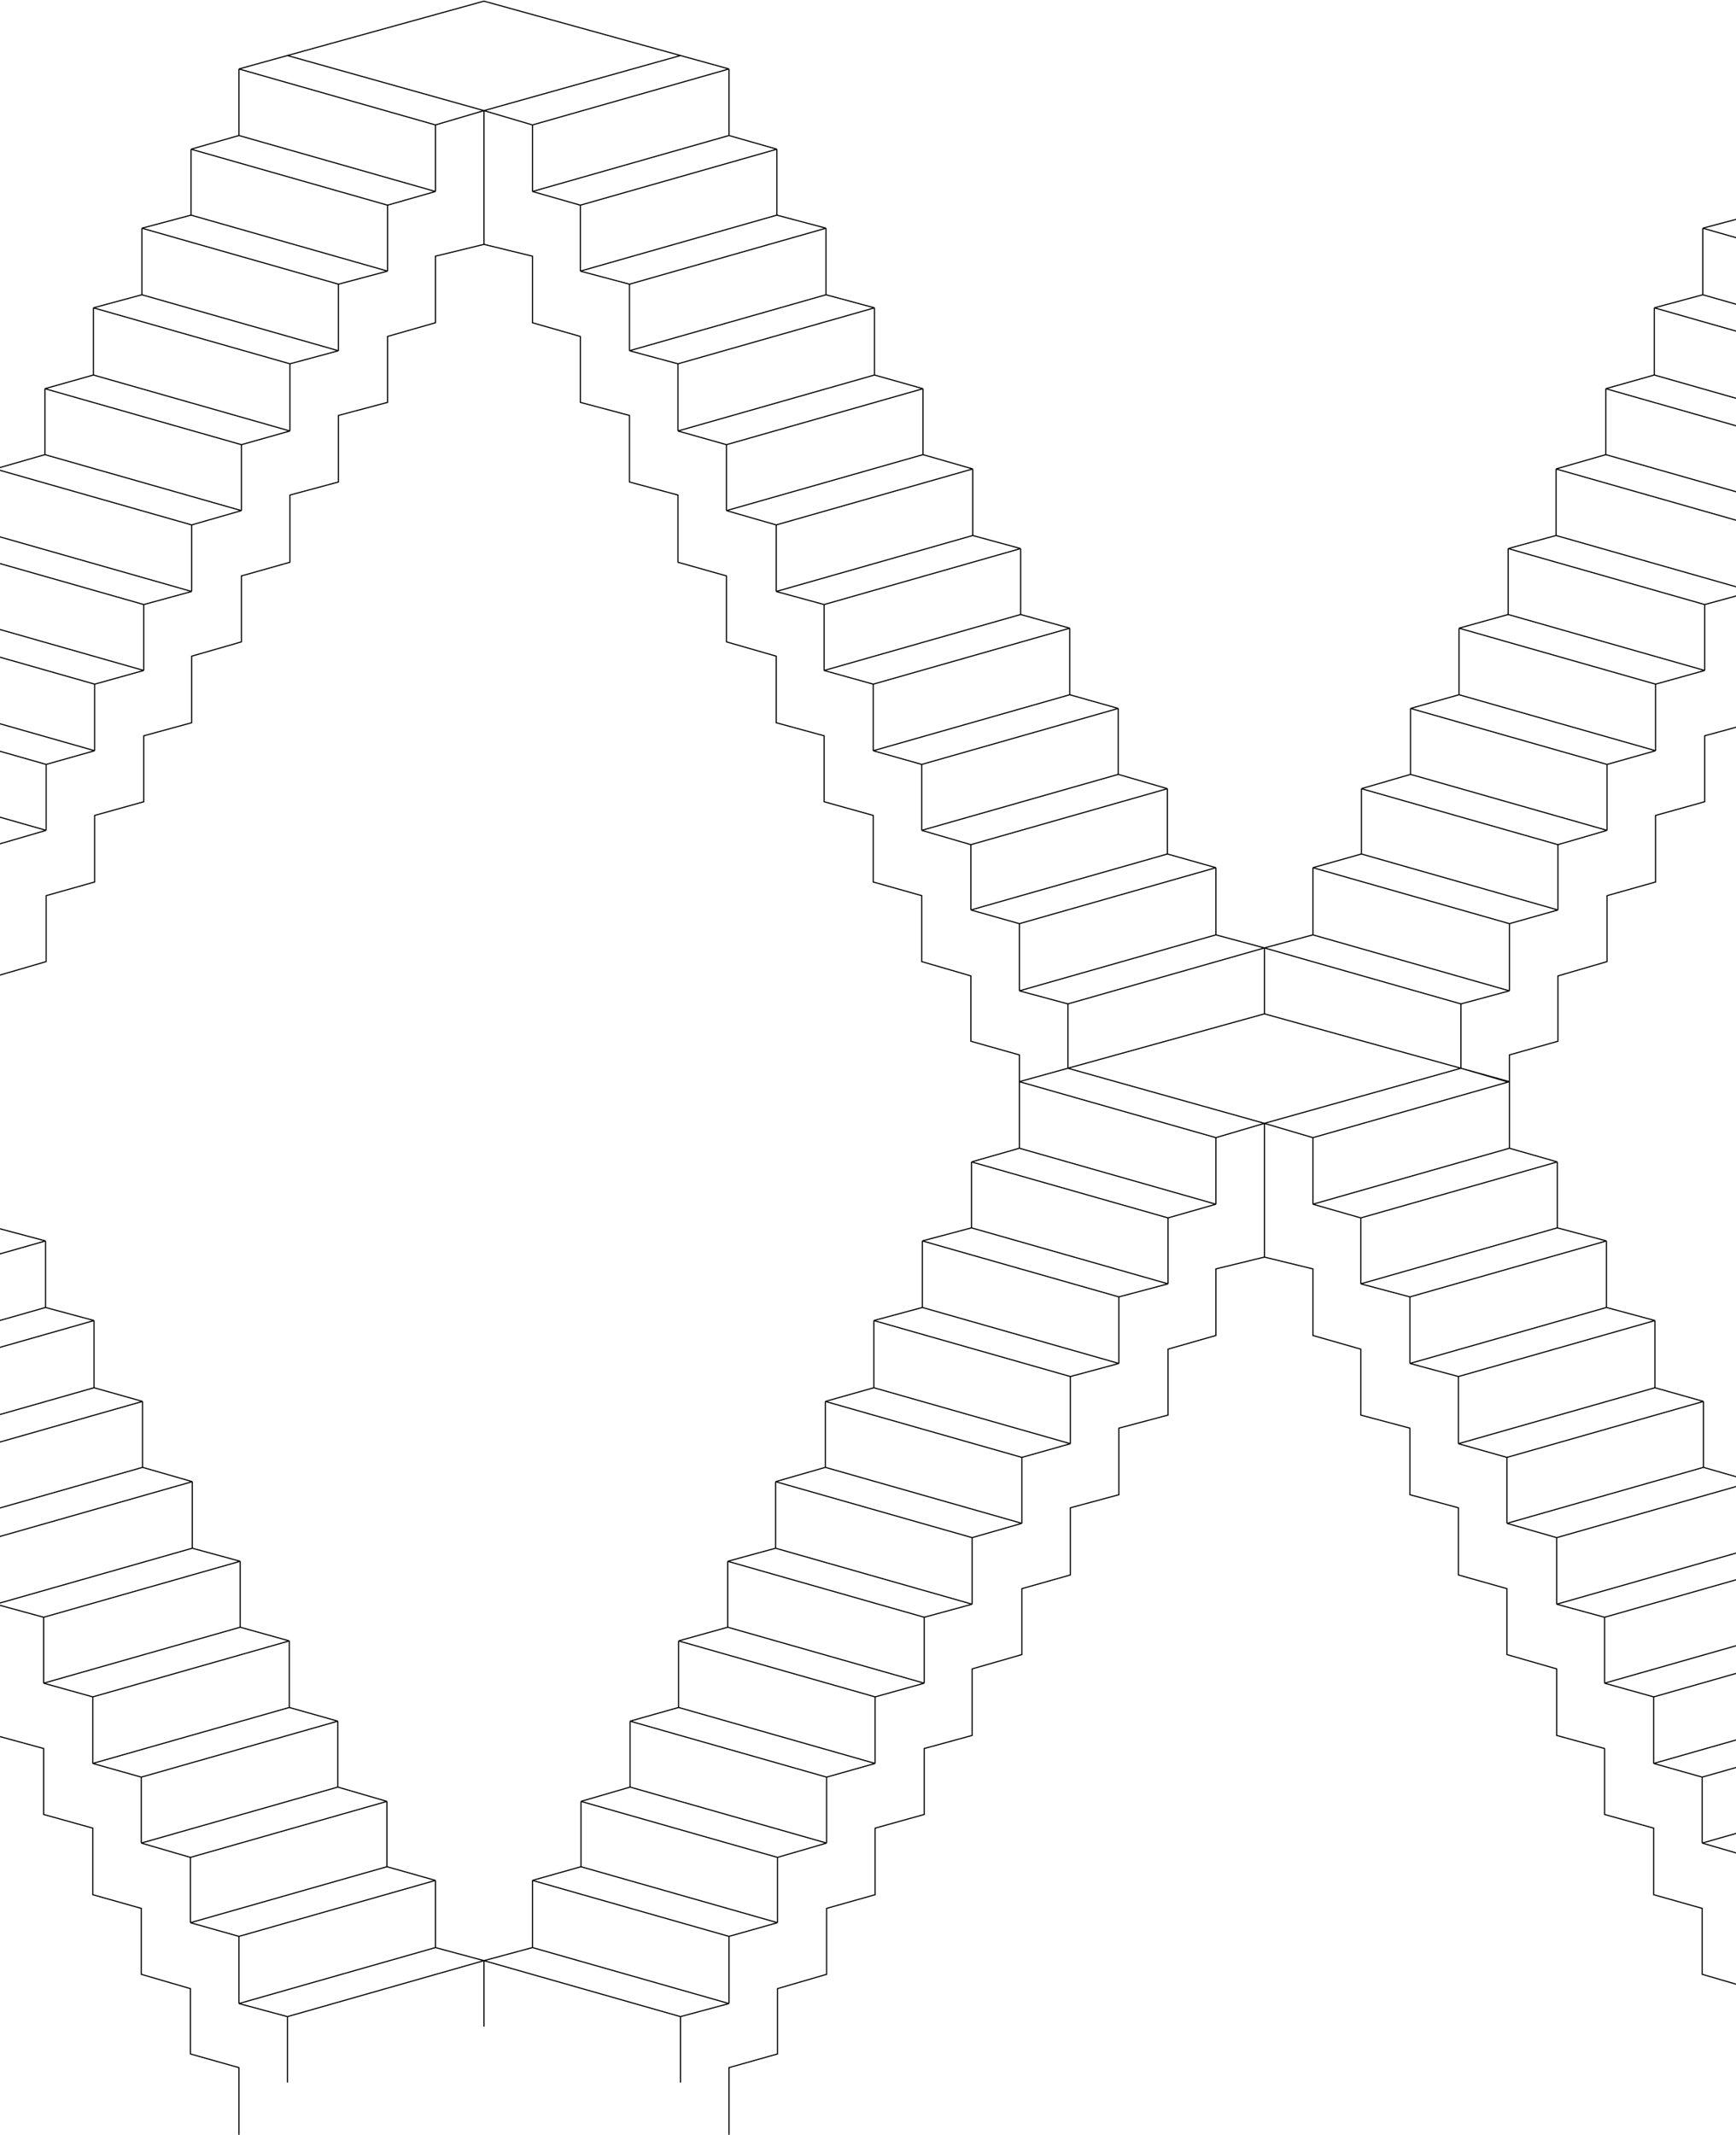 <svg width="1512" height="1859" viewBox="0 0 1512 1859" fill="none" xmlns="http://www.w3.org/2000/svg">
<path d="M421.5 212.801L379.253 223.093V281.054L337.547 292.971V350.391L294.758 361.766V419.727L252.51 431.103V489.605L210.263 501.522V558.942L166.932 571.401V629.362L125.227 640.737V698.156L82.438 710.073V768.034L40.19 779.952V837.371L-2.599 849.83V906.707L-44.846 918.624V941.917M421.5 212.801V96.338M421.5 212.801L463.747 223.093V281.054L505.453 292.971V350.391L548.242 361.766V419.727L590.49 431.103V489.605L632.737 501.522V558.942L676.068 571.401V629.362L717.774 640.737V698.156L760.563 710.073V768.034L802.81 779.952V837.371L845.599 849.83V906.707L887.846 918.624V941.917M208.096 60.044V118.005M208.096 60.044L379.253 108.796M208.096 60.044L250.344 48.355M208.096 118.005L166.391 129.922M208.096 118.005L379.253 166.757M166.391 129.922V187.342M166.391 129.922L337.547 178.675M166.391 187.342L123.602 198.717M166.391 187.342L337.547 236.094M123.602 198.717V256.678M123.602 198.717L294.758 247.469M123.602 256.678L81.354 268.054M123.602 256.678L294.758 305.43M81.354 268.054V326.556M81.354 268.054L252.51 316.806M81.354 326.556L39.107 338.473M81.354 326.556L252.51 375.308M39.107 338.473V395.893M39.107 338.473L210.263 387.226M39.107 395.893L-4.224 408.352M39.107 395.893L210.263 444.645M-4.224 408.352V466.313M-4.224 408.352L166.932 457.104M-4.224 466.313L-45.93 477.688M-4.224 466.313L166.932 515.065M-45.93 477.688V535.107M-45.93 477.688L125.227 526.44M-45.93 535.107L-88.719 547.024M-45.93 535.107L125.227 583.859M-88.719 547.024V604.985M-88.719 547.024L82.438 595.777M-88.719 604.985L-130.966 616.903M-88.719 604.985L82.438 653.738M-130.966 616.903V674.322M-130.966 616.903L40.19 665.655M-130.966 674.322L-173.755 686.781M-130.966 674.322L40.19 723.074M-173.755 686.781V743.658M-173.755 686.781L-2.599 735.533M-173.755 743.658L-216.003 755.576M-173.755 743.658L-2.599 792.41M-216.003 755.576V814.078M-216.003 755.576L-44.846 804.328M-216.003 814.078L-258.25 825.454M-216.003 814.078L-44.846 862.83M-258.25 825.454V882.873M-258.25 825.454L-87.094 874.206M-258.25 825.454L-300.497 814.078M-258.25 825.454L-429.406 874.206M-258.25 882.873L-429.406 930.228M-258.25 882.873L-87.094 930.228M379.253 108.796V166.757M379.253 108.796L421.5 96.338M379.253 166.757L337.547 178.675M337.547 178.675V236.094M337.547 236.094L294.758 247.469M294.758 247.469V305.43M294.758 305.43L252.51 316.806M252.51 316.806V375.308M252.51 375.308L210.263 387.226M210.263 387.226V444.645M210.263 444.645L166.932 457.104M166.932 457.104V515.065M166.932 515.065L125.227 526.44M125.227 526.44V583.859M125.227 583.859L82.438 595.777M82.438 595.777V653.738M82.438 653.738L40.19 665.655M40.19 665.655V723.074M40.19 723.074L-2.599 735.533M-2.599 735.533V792.41M-2.599 792.41L-44.846 804.328M-44.846 804.328V862.83M-44.846 862.83L-87.094 874.206M-87.094 874.206V930.228M-87.094 930.228L-44.846 941.917M-87.094 930.228L-258.25 978.21M-44.846 941.917V999.878M-44.846 941.917L-216.003 990.669M250.344 48.355L421.5 1L592.656 48.355M250.344 48.355L421.5 96.338M421.5 96.338L592.656 48.355M421.5 96.338L463.747 108.796M634.904 60.044V118.005M634.904 60.044L463.747 108.796M634.904 60.044L592.656 48.355M634.904 118.005L676.609 129.922M634.904 118.005L463.747 166.757M676.609 129.922V187.342M676.609 129.922L505.453 178.675M676.609 187.342L719.398 198.717M676.609 187.342L505.453 236.094M719.398 198.717V256.678M719.398 198.717L548.242 247.469M719.398 256.678L761.646 268.054M719.398 256.678L548.242 305.43M761.646 268.054V326.556M761.646 268.054L590.49 316.806M761.646 326.556L803.893 338.473M761.646 326.556L590.49 375.308M803.893 338.473V395.893M803.893 338.473L632.737 387.226M803.893 395.893L847.224 408.352M803.893 395.893L632.737 444.645M847.224 408.352V466.313M847.224 408.352L676.068 457.104M847.224 466.313L888.93 477.688M847.224 466.313L676.068 515.065M888.93 477.688V535.107M888.93 477.688L717.774 526.44M888.93 535.107L931.719 547.024M888.93 535.107L717.774 583.859M931.719 547.024V604.985M931.719 547.024L760.563 595.777M931.719 604.985L973.966 616.903M931.719 604.985L760.563 653.738M973.966 616.903V674.322M973.966 616.903L802.81 665.655M973.966 674.322L1016.76 686.781M973.966 674.322L802.81 723.074M1016.76 686.781V743.658M1016.76 686.781L845.599 735.533M1016.76 743.658L1059 755.576M1016.76 743.658L845.599 792.41M1059 755.576V814.078M1059 755.576L887.846 804.328M1059 814.078L1101.25 825.454M1059 814.078L887.846 862.83M1101.25 825.454V882.873M1101.25 825.454L930.094 874.206M1101.25 825.454L1143.5 814.078M1101.25 825.454L1272.41 874.206M1101.25 882.873L930.094 930.228M1101.25 882.873L1272.41 930.228M463.747 108.796V166.757M463.747 166.757L505.453 178.675M505.453 178.675V236.094M505.453 236.094L548.242 247.469M548.242 247.469V305.43M548.242 305.43L590.49 316.806M590.49 316.806V375.308M590.49 375.308L632.737 387.226M632.737 387.226V444.645M632.737 444.645L676.068 457.104M676.068 457.104V515.065M676.068 515.065L717.774 526.44M717.774 526.44V583.859M717.774 583.859L760.563 595.777M760.563 595.777V653.738M760.563 653.738L802.81 665.655M802.81 665.655V723.074M802.81 723.074L845.599 735.533M845.599 735.533V792.41M845.599 792.41L887.846 804.328M887.846 804.328V862.83M887.846 862.83L930.094 874.206M930.094 874.206V930.228M930.094 930.228L887.846 941.917M930.094 930.228L1101.25 978.21M887.846 941.917V999.878M887.846 941.917L1059 990.669M-471.654 941.917V999.878M-471.654 941.917L-300.497 990.669M-471.654 941.917L-429.406 930.228M-471.654 941.917V918.624L-513.901 906.707V849.83L-556.69 837.371V779.952L-598.937 768.034V710.073L-641.726 698.156V640.737L-683.432 629.362V571.401L-726.763 558.942V501.522L-769.01 489.605V431.103L-811.258 419.727V361.766L-854.047 350.391V292.971L-895.753 281.054V223.093L-938 212.801V96.338M-471.654 999.878L-513.359 1011.8M-471.654 999.878L-300.497 1048.63M-513.359 1011.8V1069.21M-513.359 1011.8L-342.203 1060.55M-513.359 1069.21L-556.148 1080.59M-513.359 1069.21L-342.203 1117.97M-556.148 1080.59V1138.55M-556.148 1080.59L-384.992 1129.34M-556.148 1138.55L-598.396 1149.93M-556.148 1138.55L-384.992 1187.3M-598.396 1149.93V1208.43M-598.396 1149.93L-427.24 1198.68M-598.396 1208.43L-640.643 1220.35M-598.396 1208.43L-427.24 1257.18M-640.643 1220.35V1277.77M-640.643 1220.35L-469.487 1269.1M-640.643 1277.77L-683.974 1290.22M-640.643 1277.77L-469.487 1326.52M-683.974 1290.22V1348.19M-683.974 1290.22L-512.818 1338.98M-683.974 1348.19L-725.68 1359.56M-683.974 1348.19L-512.818 1396.94M-725.68 1359.56V1416.98M-725.68 1359.56L-554.523 1408.31M-725.68 1416.98L-768.469 1428.9M-725.68 1416.98L-554.523 1465.73M-768.469 1428.9V1486.86M-768.469 1428.9L-597.313 1477.65M-768.469 1486.86L-810.716 1498.78M-768.469 1486.86L-597.313 1535.61M-810.716 1498.78V1556.19M-810.716 1498.78L-639.56 1547.53M-810.716 1556.19L-853.505 1568.65M-810.716 1556.19L-639.56 1604.95M-853.505 1568.65V1625.53M-853.505 1568.65L-682.349 1617.41M-853.505 1625.53L-895.753 1637.45M-853.505 1625.53L-682.349 1674.28M-895.753 1637.45V1695.95M-895.753 1637.45L-724.596 1686.2M-895.753 1695.95L-938 1707.33M-895.753 1695.95L-724.596 1744.7M-938 1707.33V1764.75M-938 1707.33L-766.844 1756.08M-300.497 990.669V1048.63M-300.497 990.669L-258.25 978.21M-300.497 1048.63L-342.203 1060.55M-342.203 1060.55V1117.97M-342.203 1117.97L-384.992 1129.34M-384.992 1129.34V1187.3M-384.992 1187.3L-427.24 1198.68M-427.24 1198.68V1257.18M-427.24 1257.18L-469.487 1269.1M-469.487 1269.1V1326.52M-469.487 1326.52L-512.818 1338.98M-512.818 1338.98V1396.94M-512.818 1396.94L-554.523 1408.31M-554.523 1408.31V1465.73M-554.523 1465.73L-597.313 1477.65M-597.313 1477.65V1535.61M-597.313 1535.61L-639.56 1547.53M-639.56 1547.53V1604.95M-639.56 1604.95L-682.349 1617.41M-682.349 1617.41V1674.28M-682.349 1674.28L-724.596 1686.2M-724.596 1686.2V1744.7M-724.596 1744.7L-766.844 1756.08M-766.844 1756.08V1813.5M-724.596 1859V1800.5L-682.349 1788.58V1731.7L-639.56 1719.24V1661.82L-597.313 1649.91V1591.95L-554.523 1580.03V1522.61L-512.818 1511.23V1453.27L-469.487 1440.81V1383.4L-427.24 1371.48V1312.98L-384.992 1301.6V1243.64L-342.203 1232.26V1174.84L-300.497 1162.93V1104.97L-258.25 1094.67M-258.25 1094.67V978.21M-258.25 1094.67L-216.003 1104.97V1162.93L-174.297 1174.84V1232.26L-131.508 1243.64V1301.6L-89.26 1312.98V1371.48L-47.013 1383.4V1440.81L-3.682 1453.27V1511.23L38.024 1522.61V1580.03L80.813 1591.95V1649.91L123.06 1661.82V1719.24L165.849 1731.7V1788.58L208.096 1800.5V1859M-429.406 930.228L-258.25 978.21M-429.406 930.228V874.206M-258.25 978.21L-216.003 990.669M-44.846 999.878L-3.141 1011.8M-44.846 999.878L-216.003 1048.63M-3.141 1011.8V1069.21M-3.141 1011.8L-174.297 1060.55M-3.141 1069.21L39.648 1080.59M-3.141 1069.21L-174.297 1117.97M39.648 1080.59V1138.55M39.648 1080.59L-131.508 1129.34M39.648 1138.55L81.896 1149.93M39.648 1138.55L-131.508 1187.3M81.896 1149.93V1208.43M81.896 1149.93L-89.26 1198.68M81.896 1208.43L124.143 1220.35M81.896 1208.43L-89.26 1257.18M124.143 1220.35V1277.77M124.143 1220.35L-47.013 1269.1M124.143 1277.77L167.474 1290.22M124.143 1277.77L-47.013 1326.52M167.474 1290.22V1348.19M167.474 1290.22L-3.682 1338.98M167.474 1348.19L209.18 1359.56M167.474 1348.19L-3.682 1396.94M209.18 1359.56V1416.98M209.18 1359.56L38.024 1408.31M209.18 1416.98L251.969 1428.9M209.18 1416.98L38.024 1465.73M251.969 1428.9V1486.86M251.969 1428.9L80.813 1477.65M251.969 1486.86L294.216 1498.78M251.969 1486.86L80.813 1535.61M294.216 1498.78V1556.19M294.216 1498.78L123.06 1547.53M294.216 1556.19L337.005 1568.65M294.216 1556.19L123.06 1604.95M337.005 1568.65V1625.53M337.005 1568.65L165.849 1617.41M337.005 1625.53L379.253 1637.45M337.005 1625.53L165.849 1674.28M379.253 1637.45V1695.95M379.253 1637.45L208.096 1686.2M379.253 1695.95L421.5 1707.33M379.253 1695.95L208.096 1744.7M421.5 1707.33V1764.75M421.5 1707.33L250.344 1756.08M421.5 1707.33L463.747 1695.95M421.5 1707.33L592.656 1756.08M-216.003 990.669V1048.63M-216.003 1048.63L-174.297 1060.55M-174.297 1060.55V1117.97M-174.297 1117.97L-131.508 1129.34M-131.508 1129.34V1187.3M-131.508 1187.3L-89.26 1198.68M-89.26 1198.68V1257.18M-89.26 1257.18L-47.013 1269.1M-47.013 1269.1V1326.52M-47.013 1326.52L-3.682 1338.98M-3.682 1338.98V1396.94M-3.682 1396.94L38.024 1408.31M38.024 1408.31V1465.73M38.024 1465.73L80.813 1477.65M80.813 1477.65V1535.61M80.813 1535.61L123.06 1547.53M123.06 1547.53V1604.95M123.06 1604.95L165.849 1617.41M165.849 1617.41V1674.28M165.849 1674.28L208.096 1686.2M208.096 1686.2V1744.7M208.096 1744.7L250.344 1756.08M250.344 1756.08V1813.5M887.846 999.878L846.141 1011.8M887.846 999.878L1059 1048.63M846.141 1011.8V1069.21M846.141 1011.8L1017.3 1060.55M846.141 1069.21L803.352 1080.59M846.141 1069.21L1017.3 1117.97M803.352 1080.59V1138.55M803.352 1080.59L974.508 1129.34M803.352 1138.55L761.104 1149.93M803.352 1138.55L974.508 1187.3M761.104 1149.93V1208.43M761.104 1149.93L932.26 1198.68M761.104 1208.43L718.857 1220.35M761.104 1208.43L932.26 1257.18M718.857 1220.35V1277.77M718.857 1220.35L890.013 1269.1M718.857 1277.77L675.526 1290.22M718.857 1277.77L890.013 1326.52M675.526 1290.22V1348.19M675.526 1290.22L846.682 1338.98M675.526 1348.19L633.82 1359.56M675.526 1348.19L846.682 1396.94M633.82 1359.56V1416.98M633.82 1359.56L804.977 1408.31M633.82 1416.98L591.031 1428.9M633.82 1416.98L804.977 1465.73M591.031 1428.9V1486.86M591.031 1428.9L762.188 1477.65M591.031 1486.86L548.784 1498.78M591.031 1486.86L762.188 1535.61M548.784 1498.78V1556.19M548.784 1498.78L719.94 1547.53M548.784 1556.19L505.995 1568.65M548.784 1556.19L719.94 1604.95M505.995 1568.65V1625.53M505.995 1568.65L677.151 1617.41M505.995 1625.53L463.747 1637.45M505.995 1625.53L677.151 1674.28M463.747 1637.45V1695.95M463.747 1637.45L634.904 1686.2M463.747 1695.95L634.904 1744.7M1059 990.669V1048.63M1059 990.669L1101.25 978.21M1059 1048.63L1017.3 1060.55M1017.3 1060.55V1117.97M1017.3 1117.97L974.508 1129.34M974.508 1129.34V1187.3M974.508 1187.3L932.26 1198.68M932.26 1198.68V1257.18M932.26 1257.18L890.013 1269.1M890.013 1269.1V1326.52M890.013 1326.52L846.682 1338.98M846.682 1338.98V1396.94M846.682 1396.94L804.977 1408.31M804.977 1408.31V1465.73M804.977 1465.73L762.188 1477.65M762.188 1477.65V1535.61M762.188 1535.61L719.94 1547.53M719.94 1547.53V1604.95M719.94 1604.95L677.151 1617.41M677.151 1617.41V1674.28M677.151 1674.28L634.904 1686.2M634.904 1686.2V1744.7M634.904 1744.7L592.656 1756.08M592.656 1756.08V1813.5M634.904 1859V1800.5L677.151 1788.58V1731.7L719.94 1719.24V1661.82L762.188 1649.91V1591.95L804.977 1580.03V1522.61L846.682 1511.23V1453.27L890.013 1440.81V1383.4L932.26 1371.48V1312.98L974.508 1301.6V1243.64L1017.3 1232.26V1174.84L1059 1162.93V1104.97L1101.25 1094.67M1101.25 1094.67V978.21M1101.25 1094.67L1143.5 1104.97V1162.93L1185.2 1174.84V1232.26L1227.99 1243.64V1301.6L1270.24 1312.98V1371.48L1312.49 1383.4V1440.81L1355.82 1453.27V1511.23L1397.52 1522.61V1580.03L1440.31 1591.95V1649.91L1482.56 1661.82V1719.24L1525.35 1731.7V1788.58L1567.6 1800.5V1859M1101.25 978.21L1272.41 930.228M1101.25 978.21L1143.5 990.669M1314.65 941.917V999.878M1314.65 941.917L1272.41 930.228M1314.65 941.917V918.624L1356.9 906.707V849.83L1399.69 837.371V779.952L1441.94 768.034V710.073L1484.73 698.156V640.737L1526.43 629.362V571.401L1569.76 558.942V501.522L1612.01 489.605V431.103L1654.26 419.727V361.766L1697.05 350.391V292.971L1738.75 281.054V223.093L1781 212.801V96.338M1314.65 941.917L1313.57 942.226M1314.65 999.878L1356.36 1011.8M1314.65 999.878L1143.5 1048.63M1356.36 1011.8V1069.21M1356.36 1011.8L1185.2 1060.55M1356.36 1069.21L1399.15 1080.59M1356.36 1069.21L1185.2 1117.97M1399.15 1080.59V1138.55M1399.15 1080.59L1227.99 1129.34M1399.15 1138.55L1441.4 1149.93M1399.15 1138.55L1227.99 1187.3M1441.4 1149.93V1208.43M1441.4 1149.93L1270.24 1198.68M1441.4 1208.43L1483.64 1220.35M1441.4 1208.43L1270.24 1257.18M1483.64 1220.35V1277.77M1483.64 1220.35L1312.49 1269.1M1483.64 1277.77L1526.97 1290.22M1483.64 1277.77L1312.49 1326.52M1526.97 1290.22V1348.19M1526.97 1290.22L1355.82 1338.98M1526.97 1348.19L1568.68 1359.56M1526.97 1348.19L1355.82 1396.94M1568.68 1359.56V1416.98M1568.68 1359.56L1397.52 1408.31M1568.68 1416.98L1611.47 1428.9M1568.68 1416.98L1397.52 1465.73M1611.47 1428.9V1486.86M1611.47 1428.9L1440.31 1477.65M1611.47 1486.86L1653.72 1498.78M1611.47 1486.86L1440.31 1535.61M1653.72 1498.78V1556.19M1653.72 1498.78L1482.56 1547.53M1653.72 1556.19L1696.51 1568.65M1653.72 1556.19L1482.56 1604.95M1696.51 1568.65V1625.53M1696.51 1568.65L1525.35 1617.41M1696.51 1625.53L1738.75 1637.45M1696.51 1625.53L1525.35 1674.28M1738.75 1637.45V1695.95M1738.75 1637.45L1567.6 1686.2M1738.75 1695.95L1781 1707.33M1738.75 1695.95L1567.6 1744.7M1781 1707.33V1764.75M1781 1707.33L1609.84 1756.08M1143.5 990.669V1048.63M1143.5 990.669L1313.57 942.226M1143.5 1048.63L1185.2 1060.55M1185.2 1060.55V1117.97M1185.2 1117.97L1227.99 1129.34M1227.99 1129.34V1187.3M1227.99 1187.3L1270.24 1198.68M1270.24 1198.68V1257.18M1270.24 1257.18L1312.49 1269.1M1312.49 1269.1V1326.52M1312.49 1326.52L1355.82 1338.98M1355.82 1338.98V1396.94M1355.82 1396.94L1397.52 1408.31M1397.52 1408.31V1465.73M1397.52 1465.73L1440.31 1477.65M1440.31 1477.65V1535.61M1440.31 1535.61L1482.56 1547.53M1482.56 1547.53V1604.95M1482.56 1604.95L1525.35 1617.41M1525.35 1617.41V1674.28M1525.35 1674.28L1567.6 1686.2M1567.6 1686.2V1744.7M1567.6 1744.7L1609.84 1756.08M1609.84 1756.08V1813.5M1272.41 930.228V874.206M1272.41 930.228L1313.57 942.226M-724.596 60.044V118.005M-724.596 60.044L-895.753 108.797M-724.596 60.044L-766.844 48.355L-938 96.338M-724.596 118.005L-682.891 129.922M-724.596 118.005L-895.753 166.757M-682.891 129.922V187.342M-682.891 129.922L-854.047 178.675M-682.891 187.342L-640.102 198.717M-682.891 187.342L-854.047 236.094M-640.102 198.717V256.678M-640.102 198.717L-811.258 247.469M-640.102 256.678L-597.854 268.054M-640.102 256.678L-811.258 305.43M-597.854 268.054V326.556M-597.854 268.054L-769.01 316.806M-597.854 326.556L-555.607 338.473M-597.854 326.556L-769.01 375.308M-555.607 338.473V395.893M-555.607 338.473L-726.763 387.226M-555.607 395.893L-512.276 408.352M-555.607 395.893L-726.763 444.645M-512.276 408.352V466.313M-512.276 408.352L-683.432 457.104M-512.276 466.313L-470.57 477.688M-512.276 466.313L-683.432 515.065M-470.57 477.688V535.107M-470.57 477.688L-641.726 526.44M-470.57 535.107L-427.781 547.024M-470.57 535.107L-641.726 583.859M-427.781 547.024V604.985M-427.781 547.024L-598.937 595.777M-427.781 604.985L-385.534 616.903M-427.781 604.985L-598.937 653.738M-385.534 616.903V674.322M-385.534 616.903L-556.69 665.655M-385.534 674.322L-342.745 686.781M-385.534 674.322L-556.69 723.074M-342.745 686.781V743.658M-342.745 686.781L-513.901 735.533M-342.745 743.658L-300.497 755.576M-342.745 743.658L-513.901 792.41M-300.497 755.576V814.078M-300.497 755.576L-471.654 804.328M-300.497 814.078L-471.654 862.83M-895.753 108.797V166.757M-895.753 108.797L-938 96.338M-895.753 166.757L-854.047 178.675M-854.047 178.675V236.094M-854.047 236.094L-811.258 247.469M-811.258 247.469V305.43M-811.258 305.43L-769.01 316.806M-769.01 316.806V375.308M-769.01 375.308L-726.763 387.226M-726.763 387.226V444.645M-726.763 444.645L-683.432 457.104M-683.432 457.104V515.065M-683.432 515.065L-641.726 526.44M-641.726 526.44V583.859M-641.726 583.859L-598.937 595.777M-598.937 595.777V653.738M-598.937 653.738L-556.69 665.655M-556.69 665.655V723.074M-556.69 723.074L-513.901 735.533M-513.901 735.533V792.41M-513.901 792.41L-471.654 804.328M-471.654 804.328V862.83M-471.654 862.83L-429.406 874.206M1567.6 60.044V118.005M1567.6 60.044L1738.75 108.797M1567.6 60.044L1609.84 48.355L1781 96.338M1567.6 118.005L1525.89 129.922M1567.6 118.005L1738.75 166.757M1525.89 129.922V187.342M1525.89 129.922L1697.05 178.675M1525.89 187.342L1483.1 198.717M1525.89 187.342L1697.05 236.094M1483.1 198.717V256.678M1483.1 198.717L1654.26 247.469M1483.1 256.678L1440.85 268.054M1483.1 256.678L1654.26 305.43M1440.85 268.054V326.556M1440.85 268.054L1612.01 316.806M1440.85 326.556L1398.61 338.473M1440.85 326.556L1612.01 375.308M1398.61 338.473V395.893M1398.61 338.473L1569.76 387.226M1398.61 395.893L1355.28 408.352M1398.61 395.893L1569.76 444.645M1355.28 408.352V466.313M1355.28 408.352L1526.43 457.104M1355.28 466.313L1313.57 477.688M1355.28 466.313L1526.43 515.065M1313.57 477.688V535.107M1313.57 477.688L1484.73 526.44M1313.57 535.107L1270.78 547.024M1313.57 535.107L1484.73 583.859M1270.78 547.024V604.985M1270.78 547.024L1441.94 595.777M1270.78 604.985L1228.53 616.903M1270.78 604.985L1441.94 653.738M1228.53 616.903V674.322M1228.53 616.903L1399.69 665.655M1228.53 674.322L1185.74 686.781M1228.53 674.322L1399.69 723.074M1185.74 686.781V743.658M1185.74 686.781L1356.9 735.533M1185.74 743.658L1143.5 755.576M1185.74 743.658L1356.9 792.41M1143.5 755.576V814.078M1143.5 755.576L1314.65 804.328M1143.5 814.078L1314.65 862.83M1738.75 108.797V166.757M1738.75 108.797L1781 96.338M1738.75 166.757L1697.05 178.675M1697.05 178.675V236.094M1697.05 236.094L1654.26 247.469M1654.26 247.469V305.43M1654.26 305.43L1612.01 316.806M1612.01 316.806V375.308M1612.01 375.308L1569.76 387.226M1569.76 387.226V444.645M1569.76 444.645L1526.43 457.104M1526.43 457.104V515.065M1526.43 515.065L1484.73 526.44M1484.73 526.44V583.859M1484.73 583.859L1441.94 595.777M1441.94 595.777V653.738M1441.94 653.738L1399.69 665.655M1399.69 665.655V723.074M1399.69 723.074L1356.9 735.533M1356.9 735.533V792.41M1356.9 792.41L1314.65 804.328M1314.65 804.328V862.83M1314.65 862.83L1272.41 874.206" stroke="black"/>
</svg>
